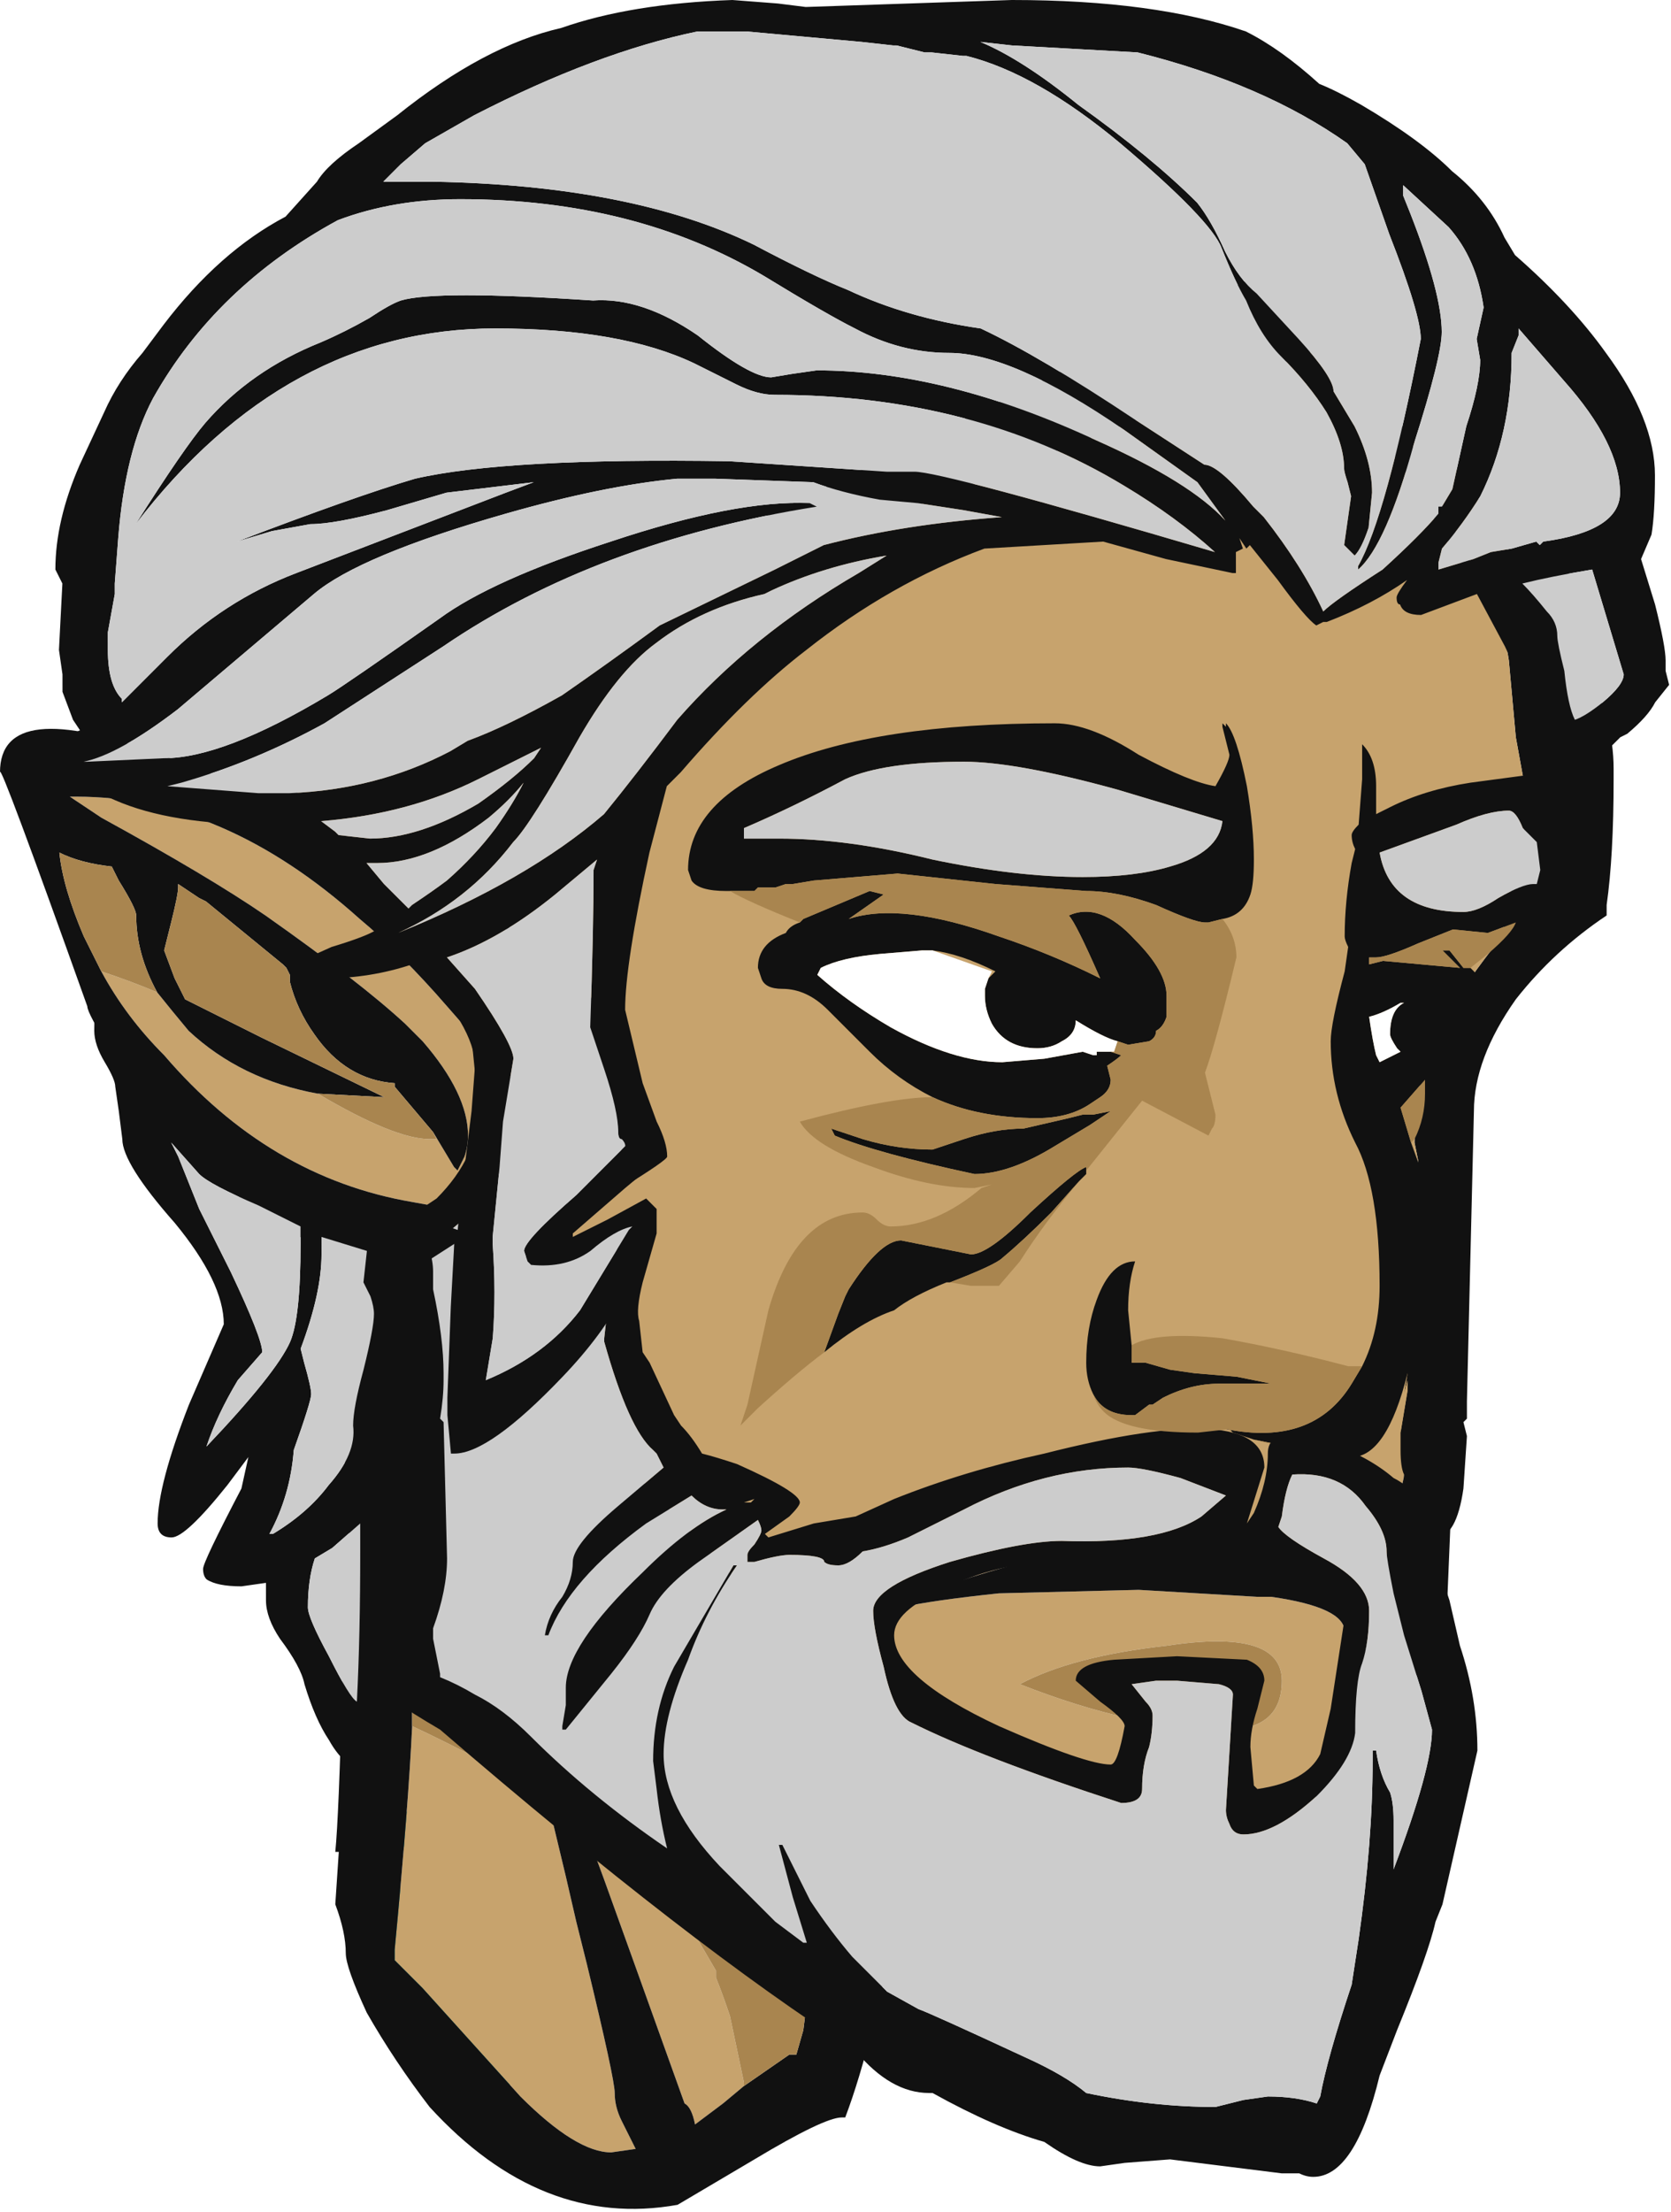 <?xml version="1.0" encoding="UTF-8" standalone="no"?>
<svg xmlns:ffdec="https://www.free-decompiler.com/flash" xmlns:xlink="http://www.w3.org/1999/xlink" ffdec:objectType="frame" height="221.55px" width="167.45px" xmlns="http://www.w3.org/2000/svg">
  <g transform="matrix(1.0, 0.0, 0.0, 1.0, 86.1, 113.55)">
    <use ffdec:characterId="601" height="4.8" transform="matrix(7.0, 0.0, 0.0, 7.0, -50.75, 65.45)" width="2.25" xlink:href="#shape0"/>
    <use ffdec:characterId="125" ffdec:characterName="a_HairBack" height="0.0" id="am_HairBack" transform="matrix(1.0, 0.0, 0.0, 1.0, -0.35, 0.9)" width="0.0" xlink:href="#sprite0"/>
    <use ffdec:characterId="600" ffdec:characterName="a_Mouth_Male" height="161.0" id="am_Mouth" transform="matrix(1.0, 0.0, 0.0, 1.0, -86.1, -53.0)" width="148.05" xlink:href="#sprite1"/>
    <use ffdec:characterId="603" ffdec:characterName="a_Face_Male" height="113.75" id="am_Face" transform="matrix(1.0, 0.0, 0.0, 1.0, -17.15, -73.3)" width="92.75" xlink:href="#sprite2"/>
    <use ffdec:characterId="605" ffdec:characterName="a_Hair_Male" height="177.45" id="am_Hair" transform="matrix(1.0, 0.0, 0.001, 1.0, -82.007, -113.55)" width="163.1" xlink:href="#sprite3"/>
    <use ffdec:characterId="606" ffdec:characterName="a_Hat_Male" height="0.0" id="am_Hat" transform="matrix(1.0, 0.0, 0.0, 1.0, -0.35, 0.9)" width="0.0" xlink:href="#sprite4"/>
  </g>
  <defs>
    <g id="shape0" transform="matrix(1.0, 0.0, 0.0, 1.0, 7.25, -9.35)">
      <path d="M-5.8 12.45 L-5.0 13.6 Q-5.0 13.9 -5.2 14.05 -5.4 14.15 -5.6 14.15 -6.3 14.15 -6.85 12.5 L-7.25 10.85 Q-7.25 10.45 -7.2 10.15 -7.1 9.85 -6.85 9.35 -6.35 9.65 -6.45 10.0 -6.5 10.15 -6.6 10.5 -6.6 11.3 -5.8 12.45" fill="#00969b" fill-rule="evenodd" stroke="none"/>
    </g>
    <g id="sprite1" transform="matrix(1.0, 0.0, 0.0, 1.0, 85.75, 53.9)">
      <use ffdec:characterId="599" height="23.0" transform="matrix(7.0, 0.0, 0.0, 7.0, -85.75, -53.9)" width="21.15" xlink:href="#shape1"/>
    </g>
    <g id="shape1" transform="matrix(1.0, 0.0, 0.0, 1.0, 12.25, 7.7)">
      <path d="M-6.75 -3.65 L-6.75 -3.7 Q-6.75 -4.65 -5.7 -5.7 -4.5 -6.9 -2.7 -7.35 0.05 -8.05 3.1 -7.4 6.05 -6.8 6.6 -5.55 8.0 -3.0 7.95 -1.4 L8.0 0.5 8.0 2.65 Q8.0 3.55 7.95 4.4 L7.9 4.55 7.3 7.25 6.15 10.65 0.75 8.35 -5.75 0.95 -5.8 0.95 -6.35 0.85 Q-8.4 0.5 -9.9 -1.25 -10.45 -1.8 -10.8 -2.45 -10.35 -2.3 -10.0 -2.15 -9.8 -1.9 -9.55 -1.6 -8.8 -0.9 -7.7 -0.7 -6.6 -0.05 -6.1 -0.05 L-6.0 -0.05 -6.05 -0.15 -5.75 0.35 -5.7 0.4 -5.6 0.2 Q-5.55 0.05 -5.55 -0.1 -5.55 -0.7 -6.2 -1.45 L-6.45 -1.7 Q-7.1 -2.3 -8.45 -3.25 -9.25 -3.8 -10.8 -4.65 L-11.25 -4.95 -11.15 -4.95 Q-9.05 -4.95 -7.1 -3.2 -6.5 -2.7 -5.85 -1.95 L-5.15 -1.15 Q-5.6 -2.05 -6.05 -2.8 L-6.4 -3.3 -6.75 -3.65 M-9.7 -3.7 L-9.4 -3.5 -9.7 -3.7 M-0.15 -1.7 L-0.35 -1.75 -0.35 -1.7 -0.25 -1.65 Q-0.2 -1.65 -0.15 -1.7 M-1.4 -1.45 L-1.4 -1.45 M-5.75 1.75 L-5.7 2.05 -5.75 1.75 M-6.35 8.35 Q-5.6 8.7 -4.4 9.35 L-4.45 9.25 -4.15 10.5 -4.0 11.15 -3.85 11.75 Q-3.45 13.4 -3.45 13.6 -3.45 13.8 -3.35 14.0 L-3.15 14.4 -3.5 14.45 Q-4.0 14.45 -4.8 13.65 L-6.2 12.1 -6.6 11.7 -6.6 11.55 Q-6.4 9.45 -6.35 8.35 M-3.95 9.6 L-2.35 11.25 -2.0 11.85 -2.0 11.95 Q-1.9 12.2 -1.8 12.5 L-1.6 13.45 -1.6 13.5 -1.9 13.75 -2.3 14.05 Q-2.35 13.8 -2.45 13.75 L-3.15 11.8 -3.6 10.55 -3.95 9.6 M7.1 7.05 L7.15 6.8 Q7.15 5.8 5.6 5.7 L4.75 5.65 Q2.7 5.75 0.6 6.6 L0.65 6.65 Q1.1 6.55 2.05 6.45 L4.05 6.4 5.75 6.5 5.95 6.5 Q7.0 6.65 7.0 7.0 L7.1 7.05 M4.45 7.2 Q3.1 7.35 2.35 7.75 4.0 8.4 5.3 8.4 6.1 8.4 6.1 7.7 6.1 6.95 4.45 7.2" fill="#c7a36d" fill-rule="evenodd" stroke="none"/>
      <path d="M7.95 4.4 Q8.2 3.25 8.4 2.65 L8.45 2.65 8.55 3.05 8.6 3.4 8.45 7.0 5.4 11.55 0.65 10.75 Q0.25 12.9 -0.15 13.95 L-0.2 13.95 Q-0.45 13.95 -1.45 14.55 L-2.55 15.2 Q-4.5 15.55 -6.1 13.8 -6.6 13.15 -7.0 12.45 -7.3 11.8 -7.3 11.6 -7.3 11.3 -7.45 10.9 L-7.4 10.15 -7.45 10.15 Q-7.4 9.65 -7.35 7.75 -7.25 5.95 -7.25 5.6 L-7.5 1.55 Q-8.6 1.15 -9.65 0.0 -10.2 -0.6 -10.65 -1.3 -11.0 -1.85 -11.0 -1.95 -12.25 -5.45 -12.25 -5.3 -12.25 -6.4 -9.95 -5.55 -8.65 -5.1 -7.75 -4.55 L-7.2 -4.05 -6.75 -3.65 -6.4 -3.3 -6.05 -2.8 Q-5.6 -2.05 -5.15 -1.15 L-5.85 -1.95 Q-6.5 -2.7 -7.1 -3.2 -9.05 -4.95 -11.15 -4.95 L-11.25 -4.95 -10.8 -4.65 Q-9.25 -3.8 -8.45 -3.25 -7.1 -2.3 -6.45 -1.7 L-6.2 -1.45 Q-5.55 -0.7 -5.55 -0.1 -5.55 0.05 -5.6 0.2 L-5.7 0.4 -5.75 0.35 -6.05 -0.15 -6.6 -0.8 -6.6 -0.85 Q-7.3 -0.9 -7.75 -1.55 -8.0 -1.9 -8.1 -2.3 L-8.1 -2.4 -8.15 -2.5 -8.2 -2.55 -9.3 -3.45 -9.4 -3.5 -9.7 -3.7 -9.7 -3.65 Q-9.7 -3.55 -9.8 -3.15 L-9.9 -2.75 -9.75 -2.35 -9.6 -2.05 -8.5 -1.5 -6.75 -0.65 -7.7 -0.7 Q-8.8 -0.9 -9.55 -1.6 -9.8 -1.9 -10.0 -2.15 -10.3 -2.7 -10.3 -3.25 -10.3 -3.35 -10.55 -3.75 L-10.65 -3.95 Q-11.1 -4.0 -11.4 -4.15 -11.35 -3.65 -11.05 -2.95 L-10.8 -2.45 Q-10.45 -1.8 -9.9 -1.25 -8.4 0.5 -6.35 0.85 L-5.8 0.95 -5.75 0.95 -5.75 1.75 -5.7 2.05 1.75 9.9 6.15 10.65 7.3 7.25 7.9 4.55 7.95 4.4 M-1.4 -1.45 L-1.4 -1.45 M-1.6 13.5 L-0.95 13.05 -0.85 13.05 -0.75 12.7 -0.7 12.3 -6.35 7.7 -6.35 8.35 Q-6.4 9.45 -6.6 11.55 L-6.6 11.7 -6.2 12.1 -4.8 13.65 Q-4.0 14.45 -3.5 14.45 L-3.15 14.4 -3.35 14.0 Q-3.45 13.8 -3.45 13.6 -3.45 13.4 -3.85 11.75 L-4.0 11.15 -4.15 10.5 -4.45 9.25 -3.95 9.6 -3.6 10.55 -3.15 11.8 -2.45 13.75 Q-2.35 13.8 -2.3 14.05 L-1.9 13.75 -1.6 13.5 M7.1 7.05 L7.0 7.0 Q7.0 6.65 5.95 6.5 L5.75 6.5 4.05 6.4 2.05 6.45 Q1.1 6.55 0.65 6.65 L0.6 6.6 Q2.7 5.75 4.75 5.65 L5.6 5.7 Q7.15 5.8 7.15 6.8 L7.1 7.05" fill="#111111" fill-rule="evenodd" stroke="none"/>
      <path d="M-6.05 -0.15 L-6.0 -0.05 -6.1 -0.05 Q-6.6 -0.05 -7.7 -0.7 L-6.75 -0.65 -8.5 -1.5 -9.6 -2.05 -9.75 -2.35 -9.9 -2.75 -9.8 -3.15 Q-9.7 -3.55 -9.7 -3.65 L-9.7 -3.7 -9.4 -3.5 -9.3 -3.45 -8.2 -2.55 -8.15 -2.5 -8.1 -2.4 -8.1 -2.3 Q-8.0 -1.9 -7.75 -1.55 -7.3 -0.9 -6.6 -0.85 L-6.6 -0.8 -6.05 -0.15 M-10.0 -2.15 Q-10.35 -2.3 -10.8 -2.45 L-11.05 -2.95 Q-11.35 -3.65 -11.4 -4.15 -11.1 -4.0 -10.65 -3.95 L-10.55 -3.75 Q-10.3 -3.35 -10.3 -3.25 -10.3 -2.7 -10.0 -2.15 M-5.75 0.95 L0.75 8.35 6.15 10.65 1.75 9.9 -5.7 2.05 -5.75 1.75 -5.75 0.95 M-0.15 -1.7 Q-0.2 -1.65 -0.25 -1.65 L-0.35 -1.7 -0.35 -1.75 -0.15 -1.7 M-6.35 8.35 L-6.35 7.7 -0.7 12.3 -0.75 12.7 -0.85 13.05 -0.95 13.05 -1.6 13.5 -1.6 13.45 -1.8 12.5 Q-1.9 12.2 -2.0 11.95 L-2.0 11.85 -2.35 11.25 -3.95 9.6 -4.45 9.25 -4.4 9.35 Q-5.6 8.7 -6.35 8.35 M4.45 7.2 Q6.1 6.95 6.1 7.7 6.1 8.4 5.3 8.4 4.0 8.4 2.35 7.75 3.1 7.35 4.45 7.2" fill="#a9854f" fill-rule="evenodd" stroke="none"/>
      <path d="M-6.3 -3.3 L-6.4 -3.4 -6.75 -3.7 Q-6.55 -4.05 -5.55 -3.45 -4.5 -2.85 -3.8 -2.1 -3.7 -1.9 -3.6 -1.55 -3.55 -1.2 -3.4 -1.0 L-3.05 -0.45 Q-2.75 0.0 -2.75 0.15 -2.75 0.2 -3.3 0.65 L-4.05 1.3 -4.05 1.35 -3.55 1.1 -3.0 0.8 -2.85 0.95 Q-2.85 1.2 -2.85 1.3 L-3.05 2.0 Q-3.15 2.4 -3.1 2.55 L-3.05 3.0 -2.95 3.15 -2.6 3.9 -2.5 4.05 Q-2.35 4.2 -2.2 4.45 -2.0 4.5 -1.7 4.6 -0.8 5.0 -0.8 5.15 -0.8 5.2 -0.95 5.35 L-1.3 5.6 -1.25 5.65 -0.6 5.45 0.0 5.35 0.55 5.1 Q1.55 4.7 2.7 4.45 5.85 3.65 5.85 4.65 L5.6 5.45 5.7 5.3 Q5.9 4.85 5.9 4.45 5.9 4.0 6.8 4.3 7.35 4.5 7.7 4.8 8.0 4.95 8.2 5.3 L8.25 5.4 Q8.4 5.45 8.4 5.9 8.45 6.15 8.45 6.4 L8.5 6.55 8.65 7.2 Q8.9 7.95 8.9 8.7 L8.4 10.9 8.3 11.15 Q8.2 11.6 7.75 12.7 L7.5 13.35 Q7.15 14.8 6.55 14.8 6.45 14.8 6.35 14.75 L6.1 14.75 4.5 14.55 3.85 14.6 3.5 14.65 Q3.2 14.65 2.7 14.3 2.0 14.1 1.1 13.6 L1.05 13.6 Q0.5 13.6 0.0 13.0 -2.35 11.5 -5.95 8.4 -6.8 7.9 -6.8 7.8 -6.65 5.6 -6.65 4.7 L-6.6 3.7 Q-6.55 3.05 -6.55 2.1 L-6.55 1.9 -6.7 1.3 -6.65 1.3 -6.6 1.2 Q-6.55 1.0 -6.35 1.0 L-6.3 1.0 -6.0 0.8 Q-5.4 0.2 -5.4 -0.5 L-5.5 -1.5 Q-5.5 -1.65 -5.95 -2.6 L-6.3 -3.3 M-5.15 -2.0 Q-5.05 -1.75 -5.0 -1.4 L-4.95 -1.1 -4.85 -0.8 -4.9 -0.45 -4.95 -0.05 Q-4.95 0.3 -5.35 0.8 -5.75 1.3 -6.15 1.45 L-6.15 1.4 -6.1 1.55 Q-6.05 1.7 -6.05 1.85 L-6.05 2.1 Q-5.9 2.8 -5.9 3.3 L-5.9 3.4 Q-5.9 3.65 -5.95 3.95 L-5.9 4.0 -5.85 5.95 Q-5.85 6.4 -6.05 6.95 L-6.05 7.1 -5.95 7.6 -5.95 7.65 Q-5.7 7.75 -5.45 7.9 -5.05 8.1 -4.65 8.5 -3.8 9.35 -2.7 10.1 -2.8 9.7 -2.85 9.25 L-2.9 8.85 Q-2.9 8.1 -2.6 7.5 L-1.75 6.05 -1.7 6.05 Q-2.15 6.7 -2.4 7.4 -2.75 8.2 -2.75 8.75 -2.75 9.5 -1.95 10.35 L-1.15 11.15 -0.75 11.45 -0.7 11.45 -0.9 10.8 -1.1 10.05 -1.05 10.05 -0.65 10.85 Q-0.35 11.3 -0.05 11.65 L0.45 12.15 0.9 12.4 Q1.05 12.45 2.45 13.1 3.0 13.35 3.3 13.6 4.25 13.8 5.15 13.8 L5.55 13.7 5.9 13.65 Q6.3 13.65 6.6 13.75 L6.65 13.65 Q6.75 13.1 7.1 12.05 L7.2 11.4 Q7.4 10.0 7.4 8.85 L7.4 8.7 7.45 8.7 Q7.5 9.05 7.65 9.3 7.7 9.45 7.7 9.7 L7.7 10.4 Q8.25 8.95 8.25 8.4 L8.1 7.85 7.85 7.05 7.7 6.45 Q7.6 5.95 7.6 5.85 7.6 5.55 7.3 5.2 6.95 4.7 6.25 4.75 6.15 4.95 6.1 5.35 L6.05 5.5 Q6.15 5.65 6.7 5.95 7.35 6.3 7.35 6.7 7.35 7.15 7.25 7.45 7.15 7.7 7.15 8.45 7.1 8.85 6.6 9.35 6.0 9.9 5.55 9.9 5.4 9.9 5.35 9.75 5.3 9.65 5.3 9.55 L5.4 7.9 Q5.4 7.8 5.2 7.75 L4.6 7.7 4.3 7.7 3.95 7.75 4.15 8.0 Q4.25 8.1 4.25 8.2 4.25 8.45 4.2 8.65 4.1 8.9 4.1 9.25 4.1 9.45 3.8 9.45 1.8 8.8 0.8 8.3 0.55 8.2 0.4 7.5 0.25 6.95 0.25 6.7 0.25 6.35 1.35 6.0 2.4 5.7 2.95 5.7 4.35 5.75 4.95 5.35 L5.3 5.05 4.65 4.8 Q4.1 4.65 3.9 4.65 2.7 4.65 1.55 5.25 L0.75 5.65 Q0.4 5.8 0.1 5.85 -0.1 6.05 -0.25 6.05 -0.4 6.05 -0.45 6.0 -0.45 5.9 -0.95 5.9 -1.1 5.9 -1.45 6.0 L-1.55 6.0 -1.55 5.9 Q-1.55 5.85 -1.45 5.75 -1.35 5.6 -1.35 5.55 -1.35 5.5 -1.4 5.4 L-2.25 6.0 Q-2.8 6.4 -2.95 6.75 -3.1 7.1 -3.5 7.6 L-4.15 8.4 -4.2 8.4 Q-4.2 8.5 -4.2 8.35 L-4.15 8.05 -4.15 7.8 Q-4.15 7.2 -3.05 6.15 -2.4 5.5 -1.85 5.25 L-1.9 5.25 Q-2.15 5.25 -2.35 5.05 L-3.0 5.45 Q-4.1 6.25 -4.4 7.05 L-4.45 7.05 Q-4.4 6.75 -4.2 6.5 -4.05 6.25 -4.05 6.0 -4.05 5.75 -3.4 5.2 L-2.75 4.65 -2.85 4.45 -2.9 4.4 Q-3.25 4.1 -3.6 2.85 L-3.6 2.8 -3.55 2.35 -3.5 2.3 -3.55 2.2 -3.5 1.85 -3.4 1.45 -4.0 1.75 Q-4.5 2.0 -4.6 2.0 L-4.75 1.95 -4.75 1.75 Q-4.75 1.5 -4.05 0.9 -3.35 0.3 -3.35 0.2 -3.35 -0.4 -4.25 -1.65 -5.15 -2.95 -5.85 -3.15 L-5.6 -2.9 Q-5.4 -2.75 -5.25 -2.25 L-5.15 -2.0 M-1.45 5.1 L-1.6 5.15 -1.5 5.15 -1.45 5.1 M5.8 5.8 L5.6 5.85 5.45 5.7 Q5.25 6.1 5.05 6.1 4.85 6.1 4.75 6.0 L4.75 5.95 4.4 6.05 3.6 6.05 2.95 6.0 Q2.0 6.0 1.25 6.4 0.55 6.7 0.55 7.05 0.55 7.65 2.05 8.35 3.3 8.9 3.65 8.9 3.75 8.9 3.85 8.35 3.85 8.25 3.5 8.0 L3.15 7.7 Q3.15 7.45 3.7 7.4 L4.6 7.35 5.6 7.4 Q5.85 7.5 5.85 7.7 L5.75 8.1 Q5.65 8.4 5.65 8.65 L5.7 9.2 5.75 9.25 Q6.45 9.15 6.65 8.75 L6.8 8.1 7.0 6.8 Q7.0 6.4 6.35 6.15 5.95 5.95 5.8 5.8" fill="#111111" fill-rule="evenodd" stroke="none"/>
      <path d="M-5.15 -2.0 L-5.25 -2.25 Q-5.4 -2.75 -5.6 -2.9 L-5.85 -3.15 Q-5.15 -2.95 -4.25 -1.65 -3.35 -0.4 -3.35 0.2 -3.35 0.3 -4.05 0.9 -4.75 1.5 -4.75 1.75 L-4.75 1.95 -4.6 2.0 Q-4.5 2.0 -4.0 1.75 L-3.4 1.45 -3.5 1.85 -3.55 2.2 -3.5 2.3 -3.55 2.35 -3.6 2.8 -3.6 2.85 Q-3.25 4.1 -2.9 4.4 L-2.85 4.45 -2.75 4.65 -3.4 5.2 Q-4.05 5.75 -4.05 6.0 -4.05 6.25 -4.2 6.5 -4.4 6.75 -4.45 7.05 L-4.4 7.05 Q-4.1 6.25 -3.0 5.45 L-2.35 5.05 Q-2.15 5.25 -1.9 5.25 L-1.85 5.25 Q-2.4 5.5 -3.05 6.15 -4.15 7.2 -4.15 7.8 L-4.15 8.05 -4.2 8.35 Q-4.2 8.5 -4.2 8.4 L-4.15 8.4 -3.5 7.6 Q-3.1 7.1 -2.95 6.75 -2.8 6.4 -2.25 6.0 L-1.4 5.4 Q-1.35 5.5 -1.35 5.55 -1.35 5.6 -1.45 5.75 -1.55 5.85 -1.55 5.9 L-1.55 6.0 -1.45 6.0 Q-1.1 5.9 -0.95 5.9 -0.45 5.9 -0.45 6.0 -0.4 6.05 -0.25 6.05 -0.1 6.05 0.1 5.85 0.4 5.8 0.75 5.65 L1.55 5.25 Q2.7 4.65 3.9 4.65 4.1 4.65 4.65 4.8 L5.3 5.05 4.95 5.35 Q4.35 5.75 2.95 5.7 2.4 5.7 1.35 6.0 0.25 6.35 0.25 6.7 0.25 6.95 0.4 7.5 0.55 8.2 0.8 8.3 1.8 8.8 3.8 9.45 4.1 9.45 4.1 9.25 4.1 8.9 4.2 8.65 4.25 8.45 4.25 8.2 4.25 8.1 4.15 8.0 L3.95 7.75 4.3 7.7 4.6 7.7 5.2 7.75 Q5.4 7.8 5.4 7.9 L5.3 9.55 Q5.3 9.65 5.35 9.75 5.4 9.9 5.55 9.9 6.0 9.9 6.6 9.35 7.1 8.85 7.15 8.45 7.15 7.7 7.25 7.45 7.35 7.15 7.35 6.7 7.35 6.3 6.7 5.95 6.15 5.65 6.05 5.5 L6.1 5.35 Q6.15 4.95 6.25 4.75 6.95 4.7 7.3 5.2 7.6 5.55 7.6 5.85 7.6 5.95 7.7 6.45 L7.85 7.05 8.1 7.85 8.25 8.4 Q8.25 8.95 7.7 10.4 L7.7 9.7 Q7.7 9.45 7.65 9.3 7.5 9.05 7.45 8.7 L7.4 8.7 7.4 8.85 Q7.4 10.0 7.2 11.4 L7.1 12.05 Q6.75 13.1 6.65 13.65 L6.6 13.75 Q6.3 13.65 5.9 13.65 L5.55 13.7 5.15 13.8 Q4.25 13.8 3.3 13.6 3.0 13.35 2.45 13.1 1.05 12.45 0.9 12.4 L0.45 12.15 -0.05 11.65 Q-0.35 11.3 -0.65 10.85 L-1.05 10.05 -1.1 10.05 -0.9 10.8 -0.7 11.45 -0.75 11.45 -1.15 11.15 -1.95 10.35 Q-2.75 9.5 -2.75 8.75 -2.75 8.2 -2.4 7.4 -2.15 6.7 -1.7 6.05 L-1.75 6.05 -2.6 7.5 Q-2.9 8.1 -2.9 8.85 L-2.85 9.25 Q-2.8 9.7 -2.7 10.1 -3.8 9.35 -4.65 8.5 -5.05 8.1 -5.45 7.9 -5.7 7.75 -5.95 7.65 L-5.95 7.6 -6.05 7.1 -6.05 6.95 Q-5.85 6.4 -5.85 5.95 L-5.9 4.0 -5.95 3.95 Q-5.9 3.65 -5.9 3.4 L-5.9 3.3 Q-5.9 2.8 -6.05 2.1 L-6.05 1.85 Q-6.05 1.7 -6.1 1.55 L-6.15 1.4 -6.15 1.45 Q-5.75 1.3 -5.35 0.8 -4.95 0.3 -4.95 -0.05 L-4.9 -0.45 -4.85 -0.8 -4.95 -1.1 -5.0 -1.4 Q-5.05 -1.75 -5.15 -2.0" fill="#cccccc" fill-rule="evenodd" stroke="none"/>
    </g>
    <g id="sprite2" transform="matrix(1.0, 0.0, 0.0, 1.0, 16.8, 74.2)">
      <use ffdec:characterId="602" height="16.25" transform="matrix(7.0, 0.0, 0.0, 7.0, -16.8, -74.2)" width="13.25" xlink:href="#shape2"/>
    </g>
    <g id="shape2" transform="matrix(1.0, 0.0, 0.0, 1.0, 2.4, 10.6)">
      <path d="M9.35 -8.4 L9.45 -8.4 9.6 -8.45 Q9.65 -8.5 9.75 -8.45 L10.2 -8.35 10.2 -7.3 Q10.55 -6.7 10.75 -6.1 10.85 -5.7 10.85 -5.35 L10.85 -5.2 Q10.85 -4.1 10.75 -3.4 L10.75 -3.25 Q10.0 -2.75 9.45 -2.05 8.85 -1.2 8.85 -0.45 L8.75 3.7 8.75 3.95 8.7 4.0 8.75 4.2 8.7 4.95 Q8.6 5.65 8.3 5.65 7.95 5.65 7.85 5.3 L7.85 4.75 Q7.8 4.65 7.8 4.4 L7.8 4.15 7.9 3.55 7.9 3.4 7.85 3.6 7.9 3.3 8.05 0.25 8.0 0.0 Q8.0 -0.3 8.1 -1.0 L8.55 -1.95 Q8.7 -2.25 9.25 -2.95 L9.65 -4.9 9.55 -5.25 9.45 -5.8 9.35 -6.9 Q9.2 -7.85 9.15 -8.0 L9.1 -8.15 Q9.1 -8.3 9.2 -8.3 L9.2 -8.4 Q9.25 -8.35 9.35 -8.4 M-1.5 -1.45 L-1.5 -1.45" fill="#111111" fill-rule="evenodd" stroke="none"/>
      <path d="M7.8 4.15 Q7.8 4.0 7.6 4.0 L4.1 4.05 Q3.3 3.9 2.55 3.65 1.85 3.4 1.25 3.05 0.7 2.7 0.25 2.3 -0.9 1.25 -1.45 -0.1 -1.85 -1.2 -2.1 -2.35 L-2.1 -2.5 -2.15 -2.6 -2.1 -2.7 Q-1.8 -5.35 -1.1 -7.9 -0.8 -8.9 0.1 -9.45 0.5 -9.75 0.95 -9.95 1.5 -10.2 2.05 -10.35 3.2 -10.6 4.4 -10.5 L4.7 -10.5 5.7 -10.6 Q7.4 -10.6 8.65 -9.6 L8.7 -9.5 8.85 -9.3 8.95 -9.15 Q9.25 -8.85 9.35 -8.4 9.25 -8.35 9.2 -8.4 L9.2 -8.3 Q9.1 -8.3 9.1 -8.15 L9.15 -8.0 Q9.2 -7.85 9.35 -6.9 L9.45 -5.8 9.55 -5.25 9.65 -4.9 9.25 -2.95 Q8.7 -2.25 8.55 -1.95 L8.1 -1.0 Q8.0 -0.3 8.0 0.0 L8.05 0.25 7.9 3.3 7.85 3.6 7.9 3.4 7.9 3.55 7.8 4.15 M-1.5 -1.45 L-1.5 -1.45" fill="#c7a36d" fill-rule="evenodd" stroke="none"/>
      <path d="M-1.8 -3.6 L-1.85 -3.6 Q-2.25 -3.6 -2.35 -3.75 L-2.4 -3.9 Q-2.4 -4.85 -1.1 -5.4 0.3 -6.0 2.85 -6.0 3.35 -6.0 4.05 -5.55 4.8 -5.15 5.15 -5.1 5.35 -5.45 5.35 -5.55 L5.25 -5.95 Q5.25 -6.05 5.25 -6.0 L5.3 -5.95 5.3 -6.0 Q5.45 -5.85 5.6 -5.1 5.7 -4.5 5.7 -4.05 5.7 -3.7 5.65 -3.55 5.55 -3.25 5.25 -3.2 L5.05 -3.15 5.0 -3.15 Q4.85 -3.15 4.3 -3.4 3.75 -3.6 3.3 -3.6 L2.0 -3.7 0.6 -3.85 -0.6 -3.75 -0.9 -3.7 -1.0 -3.7 -1.15 -3.65 -1.4 -3.65 -1.45 -3.6 -1.8 -3.6 M3.3 0.4 L3.3 0.45 3.2 0.55 2.8 1.0 Q2.4 1.4 2.1 1.65 2.0 1.75 1.35 2.0 L1.3 2.0 Q0.8 2.2 0.55 2.4 0.1 2.55 -0.45 3.0 L-0.25 2.45 -0.15 2.2 -0.1 2.1 Q0.35 1.4 0.65 1.4 L1.65 1.6 Q1.9 1.6 2.5 1.0 3.15 0.4 3.3 0.35 L3.3 0.4 M1.1 -0.65 Q0.6 -0.9 0.2 -1.3 L-0.4 -1.9 Q-0.7 -2.2 -1.05 -2.2 -1.3 -2.2 -1.35 -2.35 L-1.4 -2.5 Q-1.4 -2.85 -1.0 -3.0 -0.95 -3.1 -0.8 -3.15 L-0.75 -3.2 0.2 -3.6 0.4 -3.55 -0.1 -3.2 Q0.65 -3.45 2.05 -2.95 2.8 -2.7 3.5 -2.35 3.15 -3.15 3.05 -3.25 3.5 -3.45 4.0 -2.9 4.45 -2.45 4.45 -2.1 L4.45 -1.8 Q4.4 -1.65 4.3 -1.6 4.3 -1.5 4.2 -1.45 L3.9 -1.4 3.75 -1.45 Q3.55 -1.5 3.15 -1.75 3.15 -1.55 2.95 -1.45 2.8 -1.35 2.6 -1.35 2.15 -1.35 1.95 -1.7 1.85 -1.9 1.85 -2.1 L1.85 -2.2 1.9 -2.35 2.0 -2.45 Q1.5 -2.7 1.1 -2.75 L0.95 -2.75 0.35 -2.7 Q-0.2 -2.65 -0.5 -2.5 L-0.55 -2.4 Q-0.1 -2.0 0.5 -1.65 1.4 -1.15 2.1 -1.15 L2.7 -1.2 3.25 -1.3 3.4 -1.25 3.45 -1.25 3.45 -1.3 3.65 -1.3 3.8 -1.25 Q3.75 -1.2 3.6 -1.1 L3.65 -0.9 Q3.65 -0.75 3.5 -0.65 L3.35 -0.55 Q3.05 -0.35 2.6 -0.35 1.75 -0.35 1.1 -0.65 M5.25 -4.6 L3.75 -5.05 Q2.3 -5.45 1.55 -5.45 0.4 -5.45 -0.15 -5.2 -0.9 -4.8 -1.6 -4.5 L-1.6 -4.35 -1.1 -4.35 Q-0.1 -4.35 1.1 -4.05 2.3 -3.8 3.25 -3.8 4.0 -3.8 4.5 -3.95 5.2 -4.15 5.25 -4.6 M2.4 -0.2 L3.05 -0.35 3.25 -0.4 3.4 -0.4 3.65 -0.45 3.35 -0.25 2.85 0.05 Q2.2 0.45 1.7 0.45 0.3 0.15 -0.3 -0.1 L-0.35 -0.2 0.1 -0.05 Q0.6 0.1 1.1 0.1 L1.55 -0.05 Q2.0 -0.2 2.4 -0.2 M7.25 3.2 Q7.5 2.7 7.5 2.05 7.5 0.65 7.15 0.0 6.8 -0.7 6.8 -1.45 6.8 -1.7 7.0 -2.45 L7.05 -2.8 Q7.0 -2.9 7.0 -2.95 7.0 -3.45 7.1 -4.0 L7.15 -4.2 Q7.1 -4.3 7.1 -4.4 7.1 -4.45 7.2 -4.55 L7.25 -5.2 7.25 -5.7 Q7.45 -5.5 7.45 -5.1 L7.45 -4.7 7.65 -4.8 Q8.15 -5.05 8.8 -5.15 L9.55 -5.25 9.6 -5.25 Q10.45 -4.75 10.45 -3.95 L10.4 -3.5 10.25 -3.45 9.45 -3.15 9.05 -3.0 8.55 -3.05 8.05 -2.85 Q7.6 -2.65 7.45 -2.65 L7.35 -2.65 7.35 -2.55 7.55 -2.6 8.65 -2.5 8.4 -2.75 8.5 -2.75 8.7 -2.5 8.8 -2.5 8.9 -2.4 8.95 -2.25 Q8.95 -2.05 8.35 -1.15 L8.15 -0.9 7.8 -0.5 7.95 0.0 8.15 0.55 8.25 0.95 8.15 2.6 8.0 3.05 7.9 3.4 7.9 3.3 Q7.6 4.5 7.1 4.5 L6.65 4.4 Q6.5 4.2 6.1 4.25 L5.95 4.3 5.7 4.25 5.4 4.15 5.35 4.1 5.3 4.1 Q6.55 4.35 7.1 3.45 L7.25 3.2 M9.8 -3.9 L9.75 -4.3 Q9.65 -4.4 9.55 -4.5 9.45 -4.75 9.35 -4.75 9.05 -4.75 8.6 -4.55 L7.5 -4.15 Q7.65 -3.3 8.7 -3.3 8.9 -3.3 9.2 -3.5 9.55 -3.7 9.7 -3.7 L9.75 -3.7 9.8 -3.9 M7.8 -2.0 Q7.55 -1.85 7.35 -1.8 7.4 -1.45 7.45 -1.25 L7.5 -1.15 7.8 -1.3 7.75 -1.35 Q7.65 -1.5 7.65 -1.55 7.65 -1.9 7.85 -2.0 L7.8 -2.0 M3.95 2.9 L3.95 3.15 4.15 3.15 4.5 3.25 4.85 3.3 5.45 3.35 5.95 3.45 5.2 3.45 Q4.8 3.45 4.4 3.65 L4.25 3.75 4.2 3.75 4.0 3.9 3.95 3.9 Q3.55 3.9 3.4 3.6 3.3 3.4 3.3 3.15 3.3 2.65 3.45 2.25 3.65 1.7 4.0 1.7 3.9 2.0 3.9 2.4 L3.95 2.9" fill="#111111" fill-rule="evenodd" stroke="none"/>
      <path d="M1.9 -2.35 L1.85 -2.2 1.85 -2.1 Q1.85 -1.9 1.95 -1.7 2.15 -1.35 2.6 -1.35 2.8 -1.35 2.95 -1.45 3.15 -1.55 3.15 -1.75 3.55 -1.5 3.75 -1.45 L3.7 -1.3 3.65 -1.3 3.45 -1.3 3.45 -1.25 3.4 -1.25 3.25 -1.3 2.7 -1.2 2.1 -1.15 Q1.4 -1.15 0.5 -1.65 -0.1 -2.0 -0.55 -2.4 L-0.5 -2.5 Q-0.2 -2.65 0.35 -2.7 L0.95 -2.75 1.1 -2.75 1.95 -2.45 1.9 -2.35 M7.8 -2.0 L7.85 -2.0 Q7.65 -1.9 7.65 -1.55 7.65 -1.5 7.75 -1.35 L7.8 -1.3 7.5 -1.15 7.45 -1.25 Q7.4 -1.45 7.35 -1.8 7.55 -1.85 7.8 -2.0" fill="#ffffff" fill-rule="evenodd" stroke="none"/>
      <path d="M5.25 -3.2 Q5.45 -2.95 5.45 -2.65 5.15 -1.4 5.0 -1.0 L5.15 -0.4 Q5.15 -0.25 5.1 -0.2 L5.05 -0.1 4.1 -0.6 3.3 0.4 3.3 0.35 Q3.15 0.4 2.5 1.0 1.9 1.6 1.65 1.6 L0.65 1.4 Q0.35 1.4 -0.1 2.1 L-0.15 2.2 -0.25 2.45 -0.45 3.0 Q-0.85 3.3 -1.4 3.8 L-1.65 4.05 -1.55 3.75 -1.25 2.4 Q-0.85 1.0 0.1 1.0 0.2 1.0 0.3 1.1 0.4 1.2 0.5 1.2 1.15 1.2 1.8 0.65 L1.95 0.6 1.7 0.65 Q1.05 0.65 0.25 0.35 -0.6 0.05 -0.8 -0.3 0.5 -0.65 1.1 -0.65 1.75 -0.35 2.6 -0.35 3.05 -0.35 3.35 -0.55 L3.5 -0.65 Q3.65 -0.75 3.65 -0.9 L3.6 -1.1 Q3.75 -1.2 3.8 -1.25 L3.65 -1.3 3.7 -1.3 3.75 -1.45 3.9 -1.4 4.2 -1.45 Q4.3 -1.5 4.3 -1.6 4.4 -1.65 4.45 -1.8 L4.45 -2.1 Q4.45 -2.45 4.0 -2.9 3.5 -3.45 3.05 -3.25 3.15 -3.15 3.5 -2.35 2.8 -2.7 2.05 -2.95 0.65 -3.45 -0.1 -3.2 L0.4 -3.55 0.2 -3.6 -0.75 -3.2 -0.8 -3.15 Q-1.55 -3.45 -1.8 -3.6 L-1.45 -3.6 -1.4 -3.65 -1.15 -3.65 -1.0 -3.7 -0.9 -3.7 -0.6 -3.75 0.6 -3.85 2.0 -3.7 3.3 -3.6 Q3.75 -3.6 4.3 -3.4 4.85 -3.15 5.0 -3.15 L5.05 -3.15 5.25 -3.2 M3.2 0.55 Q2.7 1.15 2.35 1.7 L2.05 2.05 1.65 2.05 1.35 2.0 Q2.0 1.75 2.1 1.65 2.4 1.4 2.8 1.0 L3.2 0.55 M2.4 -0.2 Q2.0 -0.2 1.55 -0.05 L1.1 0.1 Q0.6 0.1 0.1 -0.05 L-0.35 -0.2 -0.3 -0.1 Q0.3 0.15 1.7 0.45 2.2 0.45 2.85 0.05 L3.35 -0.25 3.65 -0.45 3.4 -0.4 3.25 -0.4 3.05 -0.35 2.4 -0.2 M7.25 3.2 L7.1 3.45 Q6.55 4.35 5.3 4.1 L5.35 4.1 4.9 4.15 Q3.85 4.15 3.55 3.85 3.45 3.75 3.4 3.6 3.55 3.9 3.95 3.9 L4.0 3.9 4.2 3.75 4.25 3.75 4.4 3.65 Q4.8 3.45 5.2 3.45 L5.95 3.45 5.45 3.35 4.85 3.3 4.5 3.25 4.15 3.15 3.95 3.15 3.95 2.9 Q4.3 2.7 5.25 2.8 6.1 2.95 7.05 3.2 L7.25 3.2 M5.7 4.25 L5.95 4.3 5.9 4.3 5.7 4.25 M7.95 0.0 L7.8 -0.5 8.15 -0.9 8.15 -0.7 Q8.15 -0.35 8.0 -0.05 L7.95 0.0 M8.8 -2.5 L8.7 -2.5 8.5 -2.75 8.4 -2.75 8.65 -2.5 7.55 -2.6 7.35 -2.55 7.35 -2.65 7.45 -2.65 Q7.6 -2.65 8.05 -2.85 L8.55 -3.05 9.05 -3.0 9.45 -3.15 Q9.4 -3.0 9.05 -2.7 L8.8 -2.5" fill="#a9854f" fill-rule="evenodd" stroke="none"/>
      <path d="M5.25 -4.6 Q5.2 -4.15 4.5 -3.95 4.0 -3.8 3.25 -3.8 2.3 -3.8 1.1 -4.05 -0.1 -4.35 -1.1 -4.35 L-1.6 -4.35 -1.6 -4.5 Q-0.9 -4.8 -0.15 -5.2 0.4 -5.45 1.55 -5.45 2.3 -5.45 3.75 -5.05 L5.25 -4.6 M9.8 -3.9 L9.75 -3.7 9.7 -3.7 Q9.55 -3.7 9.2 -3.5 8.9 -3.3 8.7 -3.3 7.65 -3.3 7.5 -4.15 L8.6 -4.55 Q9.05 -4.75 9.35 -4.75 9.45 -4.75 9.55 -4.5 9.65 -4.4 9.75 -4.3 L9.8 -3.9" fill="#cccccc" fill-rule="evenodd" stroke="none"/>
    </g>
    <g id="sprite3" transform="matrix(1.0, 0.0, 0.0, 1.0, 81.55, 114.45)">
      <use ffdec:characterId="604" height="25.35" transform="matrix(7.0, 0.0, 0.0, 7.0, -81.55, -114.45)" width="23.3" xlink:href="#shape3"/>
    </g>
    <g id="shape3" transform="matrix(1.0, 0.0, 0.0, 1.0, 11.65, 16.35)">
      <path d="M9.45 -7.05 L6.75 -11.4 -8.1 -5.6 -7.9 -4.6 -8.1 -4.3 Q-8.85 -4.8 -9.35 -5.0 L6.55 -12.8 9.45 -7.05" fill="#111111" fill-rule="evenodd" stroke="none"/>
      <path d="M-8.1 -5.6 L6.75 -11.4 9.45 -7.05 Q8.9 -7.35 8.15 -7.65 6.35 -8.35 4.6 -8.35 3.35 -8.35 1.75 -7.95 0.05 -7.55 -1.45 -6.9 L-5.05 -3.4 -4.65 -0.55 -8.1 -5.6" fill="#c7a36d" fill-rule="evenodd" stroke="none"/>
      <path d="M-8.1 -5.6 L-4.65 -0.55 -5.4 -1.55 -7.9 -4.6 -8.1 -5.6" fill="#a9854f" fill-rule="evenodd" stroke="none"/>
      <path d="M0.55 -15.7 L0.1 -15.75 -1.55 -15.9 -2.25 -15.9 Q-3.7 -15.6 -5.45 -14.7 L-6.15 -14.3 -6.5 -14.0 -6.75 -13.75 -6.05 -13.75 Q-3.2 -13.7 -1.45 -12.85 -0.6 -12.4 -0.1 -12.2 0.75 -11.8 1.8 -11.65 2.65 -11.25 4.0 -10.35 L5.0 -9.7 Q5.2 -9.7 5.7 -9.1 L5.85 -8.95 Q6.4 -8.25 6.7 -7.6 6.85 -7.75 7.55 -8.2 8.1 -8.7 8.35 -9.0 L8.35 -9.1 8.4 -9.1 8.55 -9.35 8.75 -10.25 Q8.95 -10.85 8.95 -11.2 L8.9 -11.5 9.0 -11.95 Q8.9 -12.65 8.5 -13.1 L7.85 -13.7 7.85 -13.55 7.95 -13.3 Q8.4 -12.15 8.4 -11.6 8.4 -11.25 8.0 -10.0 7.6 -8.55 7.2 -8.2 L7.2 -8.25 Q7.6 -8.95 8.1 -11.5 8.1 -11.85 7.65 -13.0 L7.3 -14.0 7.05 -14.3 Q5.85 -15.15 4.05 -15.6 L2.25 -15.7 1.8 -15.75 Q2.4 -15.5 3.2 -14.85 4.25 -14.1 4.9 -13.45 5.1 -13.2 5.3 -12.75 5.5 -12.35 5.75 -12.15 L6.35 -11.5 Q6.85 -10.95 6.85 -10.75 L7.15 -10.25 Q7.4 -9.75 7.4 -9.3 L7.35 -8.8 Q7.25 -8.5 7.15 -8.4 L7.0 -8.55 7.1 -9.25 7.05 -9.45 Q7.0 -9.6 7.0 -9.65 7.0 -10.0 6.75 -10.45 6.5 -10.85 6.1 -11.25 5.8 -11.55 5.6 -12.05 5.45 -12.3 5.25 -12.8 5.1 -13.2 3.8 -14.3 2.6 -15.3 1.6 -15.55 L1.55 -15.55 1.1 -15.6 1.0 -15.6 0.6 -15.7 0.55 -15.7 M5.6 -15.9 Q6.1 -15.65 6.65 -15.15 6.9 -15.05 7.25 -14.85 8.1 -14.35 8.55 -13.9 9.05 -13.5 9.3 -12.95 L9.45 -12.7 Q10.25 -12.0 10.75 -11.3 11.45 -10.35 11.45 -9.55 11.45 -9.0 11.4 -8.7 L11.25 -8.35 11.45 -7.7 Q11.6 -7.1 11.6 -6.9 L11.6 -6.75 11.65 -6.55 11.45 -6.3 Q11.35 -6.1 11.05 -5.85 L10.95 -5.8 10.9 -5.75 Q10.15 -5.0 10.05 -5.0 L10.0 -5.05 9.95 -4.95 9.85 -4.95 9.7 -5.45 Q9.65 -5.65 9.65 -5.9 L9.65 -6.35 9.3 -7.1 8.9 -7.85 8.1 -7.55 Q7.85 -7.55 7.8 -7.7 7.75 -7.7 7.75 -7.8 7.75 -7.85 7.9 -8.05 7.4 -7.7 6.75 -7.45 L6.7 -7.45 6.6 -7.4 Q6.45 -7.5 6.05 -8.05 L5.65 -8.55 5.6 -8.5 5.5 -8.65 5.55 -8.5 5.45 -8.45 5.45 -8.3 Q5.45 -8.2 5.45 -8.1 L5.45 -8.15 5.4 -8.15 4.45 -8.35 3.55 -8.6 1.85 -8.5 Q0.5 -8.0 -0.7 -7.05 -1.55 -6.4 -2.5 -5.3 L-2.7 -5.1 -2.95 -4.15 Q-3.3 -2.55 -3.3 -1.9 L-3.05 -0.85 -2.85 -0.3 Q-2.7 0.0 -2.7 0.2 -2.7 0.25 -3.35 0.65 -4.1 1.1 -4.4 1.5 -3.9 1.5 -3.6 1.3 -3.25 1.05 -3.05 1.0 L-3.05 1.1 Q-3.05 2.15 -4.2 3.35 -5.25 4.45 -5.75 4.45 L-5.8 4.45 -5.85 3.9 -5.85 3.65 -5.8 2.35 -5.75 1.45 -6.45 1.9 Q-6.35 2.3 -6.35 2.85 -6.35 3.9 -6.45 4.5 -6.45 4.6 -6.45 4.75 L-6.5 6.0 -6.6 7.8 -6.65 8.45 Q-6.7 9.0 -6.95 9.0 -7.3 9.0 -7.55 8.55 -7.75 8.25 -7.9 7.75 -7.95 7.5 -8.25 7.1 -8.45 6.8 -8.45 6.55 L-8.45 6.3 -8.8 6.35 Q-9.15 6.35 -9.3 6.25 -9.35 6.2 -9.35 6.1 -9.35 6.0 -8.8 4.95 L-8.7 4.5 -9.0 4.9 Q-9.6 5.65 -9.8 5.65 -10.0 5.65 -10.0 5.45 -10.0 4.9 -9.55 3.75 L-9.05 2.6 Q-9.05 2.0 -9.75 1.15 -10.5 0.3 -10.5 -0.05 L-10.55 -0.45 -10.6 -0.8 Q-10.6 -0.9 -10.75 -1.15 -10.9 -1.4 -10.9 -1.6 -10.9 -2.05 -10.8 -2.1 L-10.75 -2.2 -9.9 -1.1 Q-9.4 -0.45 -8.9 -0.1 -8.35 0.3 -6.85 0.8 -6.0 1.15 -5.7 1.25 L-5.65 0.75 -5.5 -0.45 -5.45 -1.1 Q-5.45 -1.65 -6.3 -2.55 L-6.35 -2.55 Q-6.95 -2.35 -7.6 -2.35 L-7.9 -2.45 -8.05 -2.55 Q-7.95 -2.6 -7.5 -2.8 -7.0 -2.95 -6.85 -3.05 L-7.05 -3.25 -8.1 -4.2 -8.45 -4.55 Q-9.8 -4.55 -10.6 -4.9 -10.95 -5.05 -11.1 -5.2 L-11.25 -5.25 Q-11.65 -5.35 -11.65 -5.5 -11.65 -5.65 -11.1 -5.9 L-11.2 -6.05 -11.35 -6.45 -11.35 -6.7 -11.4 -7.05 -11.35 -8.0 -11.45 -8.2 Q-11.45 -8.9 -11.1 -9.7 L-10.75 -10.45 Q-10.55 -10.9 -10.2 -11.3 L-9.9 -11.7 Q-9.1 -12.75 -8.15 -13.25 L-7.7 -13.75 Q-7.55 -14.0 -7.1 -14.3 L-6.55 -14.7 Q-5.3 -15.7 -4.2 -15.95 -3.2 -16.3 -1.75 -16.35 L-1.1 -16.3 -0.7 -16.25 2.25 -16.35 Q4.3 -16.35 5.6 -15.9 M9.5 -11.55 L9.4 -11.3 Q9.4 -10.15 8.95 -9.25 8.7 -8.85 8.4 -8.5 L8.35 -8.3 8.35 -8.2 8.85 -8.35 9.1 -8.45 9.4 -8.5 9.75 -8.6 9.8 -8.55 9.85 -8.6 Q10.95 -8.75 10.95 -9.3 10.95 -10.0 10.15 -10.9 L9.5 -11.65 9.5 -11.55 M10.05 -7.25 Q10.05 -7.15 10.15 -6.75 10.2 -6.25 10.3 -6.05 10.45 -6.1 10.7 -6.3 11.0 -6.55 11.0 -6.7 L10.55 -8.2 Q9.95 -8.1 9.55 -8.0 9.7 -7.85 9.9 -7.6 10.05 -7.45 10.05 -7.25 M0.45 -8.4 Q-0.45 -8.25 -1.2 -7.9 L-1.3 -7.85 Q-2.2 -7.65 -2.85 -7.15 -3.4 -6.75 -3.95 -5.8 -4.65 -4.55 -4.9 -4.3 -5.55 -3.45 -6.55 -3.0 -4.7 -3.75 -3.6 -4.7 -3.15 -5.25 -2.55 -6.05 -1.5 -7.25 0.05 -8.15 L0.45 -8.4 M0.85 -9.6 Q1.25 -9.6 5.15 -8.45 4.6 -8.95 3.85 -9.4 1.7 -10.7 -1.15 -10.7 -1.4 -10.7 -1.7 -10.85 L-2.3 -11.15 Q-3.35 -11.65 -5.15 -11.65 -8.15 -11.65 -10.3 -8.85 -9.6 -9.95 -9.3 -10.3 -8.65 -11.05 -7.65 -11.45 -7.3 -11.6 -6.95 -11.8 -6.65 -12.0 -6.5 -12.05 -6.0 -12.2 -3.75 -12.05 -3.05 -12.1 -2.25 -11.55 -1.5 -10.95 -1.2 -10.95 L-0.9 -11.0 -0.55 -11.05 Q1.3 -11.05 3.45 -10.05 4.8 -9.45 5.3 -8.9 L4.9 -9.45 3.85 -10.2 Q2.25 -11.3 1.35 -11.3 0.65 -11.3 0.0 -11.65 -0.4 -11.85 -1.3 -12.4 -3.15 -13.5 -5.65 -13.5 -6.6 -13.5 -7.4 -13.2 -9.15 -12.25 -10.05 -10.65 -10.45 -9.9 -10.55 -8.65 L-10.6 -8.0 -10.6 -7.85 -10.7 -7.3 -10.7 -7.05 Q-10.7 -6.55 -10.5 -6.35 L-10.5 -6.3 -9.85 -6.95 Q-9.05 -7.75 -8.0 -8.15 L-5.0 -9.3 -4.6 -9.45 -5.85 -9.3 -6.7 -9.05 Q-7.45 -8.85 -7.8 -8.85 L-8.35 -8.75 -8.85 -8.6 Q-7.15 -9.25 -6.3 -9.5 -5.0 -9.8 -1.8 -9.75 L0.45 -9.6 0.85 -9.6 M1.55 -9.05 L0.9 -9.15 0.35 -9.2 Q-0.2 -9.3 -0.6 -9.45 L-2.0 -9.5 -2.55 -9.5 Q-3.6 -9.4 -5.0 -9.0 -7.1 -8.4 -7.75 -7.85 L-9.7 -6.2 Q-10.55 -5.55 -11.05 -5.45 L-11.0 -5.45 -9.9 -5.5 Q-9.05 -5.5 -7.55 -6.4 -7.3 -6.55 -5.95 -7.5 -5.2 -8.05 -3.5 -8.6 -1.7 -9.2 -0.65 -9.15 L-0.55 -9.1 Q-3.7 -8.6 -5.9 -7.1 L-7.6 -6.0 Q-8.6 -5.45 -9.65 -5.15 L-9.85 -5.1 -8.55 -5.0 -8.1 -5.0 Q-6.85 -5.05 -5.8 -5.6 L-5.55 -5.75 Q-5.0 -5.95 -4.2 -6.4 -3.55 -6.85 -2.8 -7.4 L-1.15 -8.2 Q-0.75 -8.4 -0.45 -8.55 0.7 -8.85 2.1 -8.95 L1.55 -9.05 M-7.0 -4.0 L-6.75 -3.7 -6.4 -3.35 -6.35 -3.4 Q-6.05 -3.6 -5.85 -3.75 -5.45 -4.1 -5.15 -4.5 -4.9 -4.85 -4.75 -5.15 -4.95 -4.9 -5.25 -4.65 -6.1 -4.0 -6.85 -4.0 L-7.0 -4.0 M-7.4 -4.4 L-6.95 -4.35 Q-6.25 -4.35 -5.4 -4.85 -4.9 -5.2 -4.6 -5.5 L-4.5 -5.65 -5.4 -5.2 Q-6.4 -4.7 -7.65 -4.6 L-7.45 -4.45 -7.4 -4.4 M-3.7 -4.05 L-4.3 -3.55 Q-5.1 -2.9 -5.85 -2.65 L-5.45 -2.2 Q-4.9 -1.4 -4.9 -1.2 L-5.05 -0.3 -5.1 0.35 Q-5.15 0.85 -5.2 1.35 L-5.2 1.45 Q-5.15 2.15 -5.2 2.8 L-5.3 3.4 Q-4.45 3.05 -3.95 2.4 L-3.25 1.25 -3.2 1.2 Q-3.45 1.25 -3.8 1.55 -4.15 1.8 -4.65 1.75 L-4.7 1.7 -4.75 1.55 Q-4.75 1.4 -4.0 0.75 L-3.3 0.05 Q-3.3 0.0 -3.35 -0.05 -3.4 -0.05 -3.4 -0.15 -3.4 -0.45 -3.6 -1.05 L-3.8 -1.65 Q-3.75 -3.05 -3.75 -3.9 L-3.7 -4.05 M-7.95 1.2 L-8.55 0.9 Q-9.25 0.6 -9.4 0.45 L-9.8 0.0 -9.7 0.2 -9.4 0.95 -8.95 1.85 Q-8.5 2.8 -8.5 3.0 L-8.85 3.4 Q-9.15 3.9 -9.3 4.35 -8.3 3.3 -8.1 2.85 -7.95 2.5 -7.95 1.45 L-7.95 1.2 M-7.65 1.6 Q-7.65 2.15 -7.95 2.95 L-7.9 3.15 Q-7.8 3.5 -7.8 3.6 -7.8 3.7 -8.05 4.4 -8.1 5.05 -8.4 5.6 L-8.35 5.6 Q-7.85 5.3 -7.55 4.9 -7.15 4.45 -7.2 4.05 -7.2 3.8 -7.05 3.25 -6.9 2.65 -6.9 2.45 -6.9 2.35 -6.95 2.2 L-7.05 2.0 -7.0 1.55 -7.65 1.35 Q-7.65 1.45 -7.65 1.6 M-7.85 6.65 Q-7.85 6.8 -7.55 7.35 -7.25 7.95 -7.15 8.0 -7.1 7.05 -7.1 5.8 L-7.1 5.45 -7.5 5.8 -7.75 5.95 Q-7.85 6.25 -7.85 6.65" fill="#111111" fill-rule="evenodd" stroke="none"/>
      <path d="M0.55 -15.7 L0.6 -15.7 1.0 -15.6 1.1 -15.6 1.55 -15.55 1.6 -15.55 Q2.6 -15.3 3.8 -14.3 5.1 -13.2 5.25 -12.8 5.45 -12.3 5.6 -12.05 5.8 -11.55 6.1 -11.25 6.5 -10.85 6.75 -10.45 7.0 -10.0 7.0 -9.65 7.0 -9.6 7.05 -9.45 L7.1 -9.25 7.0 -8.55 7.15 -8.4 Q7.25 -8.5 7.35 -8.8 L7.4 -9.3 Q7.4 -9.75 7.15 -10.25 L6.85 -10.75 Q6.85 -10.95 6.35 -11.5 L5.75 -12.15 Q5.5 -12.35 5.3 -12.75 5.1 -13.2 4.9 -13.45 4.25 -14.1 3.2 -14.85 2.4 -15.5 1.8 -15.75 L2.25 -15.7 4.05 -15.6 Q5.85 -15.15 7.05 -14.3 L7.3 -14.0 7.65 -13.0 Q8.1 -11.85 8.1 -11.5 7.6 -8.95 7.2 -8.25 L7.2 -8.2 Q7.6 -8.55 8.0 -10.0 8.4 -11.25 8.4 -11.6 8.4 -12.15 7.95 -13.3 L7.85 -13.55 7.85 -13.7 8.5 -13.1 Q8.9 -12.65 9.0 -11.95 L8.9 -11.5 8.95 -11.2 Q8.95 -10.85 8.75 -10.25 L8.55 -9.35 8.4 -9.1 8.35 -9.1 8.35 -9.0 Q8.1 -8.7 7.55 -8.2 6.85 -7.75 6.7 -7.6 6.4 -8.25 5.85 -8.95 L5.7 -9.1 Q5.2 -9.7 5.0 -9.7 L4.0 -10.35 Q2.65 -11.25 1.8 -11.65 0.75 -11.8 -0.1 -12.2 -0.6 -12.4 -1.45 -12.85 -3.2 -13.7 -6.05 -13.75 L-6.75 -13.75 -6.5 -14.0 -6.15 -14.3 -5.45 -14.7 Q-3.7 -15.6 -2.25 -15.9 L-1.55 -15.9 0.1 -15.75 0.55 -15.7 M-7.85 6.65 Q-7.85 6.25 -7.75 5.95 L-7.5 5.8 -7.1 5.45 -7.1 5.8 Q-7.1 7.05 -7.15 8.0 -7.25 7.95 -7.55 7.35 -7.85 6.8 -7.85 6.65 M-7.65 1.6 Q-7.65 1.45 -7.65 1.35 L-7.0 1.55 -7.05 2.0 -6.95 2.2 Q-6.9 2.35 -6.9 2.45 -6.9 2.65 -7.05 3.25 -7.2 3.8 -7.2 4.05 -7.15 4.45 -7.55 4.9 -7.85 5.3 -8.35 5.6 L-8.4 5.6 Q-8.1 5.05 -8.05 4.4 -7.8 3.7 -7.8 3.6 -7.8 3.5 -7.9 3.15 L-7.95 2.95 Q-7.65 2.15 -7.65 1.6 M-7.95 1.2 L-7.95 1.45 Q-7.95 2.5 -8.1 2.85 -8.3 3.3 -9.3 4.35 -9.15 3.9 -8.85 3.4 L-8.5 3.0 Q-8.5 2.8 -8.95 1.85 L-9.4 0.95 -9.7 0.2 -9.8 0.0 -9.4 0.45 Q-9.25 0.6 -8.55 0.9 L-7.95 1.2 M-3.7 -4.05 L-3.75 -3.9 Q-3.75 -3.05 -3.8 -1.65 L-3.6 -1.05 Q-3.4 -0.45 -3.4 -0.15 -3.4 -0.05 -3.35 -0.05 -3.3 0.0 -3.3 0.05 L-4.0 0.75 Q-4.75 1.4 -4.75 1.55 L-4.7 1.7 -4.65 1.75 Q-4.15 1.8 -3.8 1.55 -3.45 1.25 -3.2 1.2 L-3.25 1.25 -3.95 2.4 Q-4.45 3.05 -5.3 3.4 L-5.2 2.8 Q-5.15 2.15 -5.2 1.45 L-5.2 1.35 Q-5.15 0.85 -5.1 0.35 L-5.05 -0.3 -4.9 -1.2 Q-4.9 -1.4 -5.45 -2.2 L-5.85 -2.65 Q-5.1 -2.9 -4.3 -3.55 L-3.7 -4.05 M-7.4 -4.4 L-7.45 -4.45 -7.65 -4.6 Q-6.4 -4.7 -5.4 -5.2 L-4.5 -5.65 -4.6 -5.5 Q-4.9 -5.2 -5.4 -4.85 -6.25 -4.35 -6.95 -4.35 L-7.4 -4.4 M-7.0 -4.0 L-6.85 -4.0 Q-6.1 -4.0 -5.25 -4.65 -4.95 -4.9 -4.75 -5.15 -4.9 -4.85 -5.15 -4.5 -5.45 -4.1 -5.85 -3.75 -6.05 -3.6 -6.35 -3.4 L-6.4 -3.35 -6.75 -3.7 -7.0 -4.0 M1.55 -9.05 L2.1 -8.95 Q0.7 -8.85 -0.45 -8.55 -0.75 -8.4 -1.15 -8.2 L-2.8 -7.4 Q-3.55 -6.85 -4.2 -6.4 -5.0 -5.95 -5.55 -5.75 L-5.8 -5.6 Q-6.85 -5.05 -8.1 -5.0 L-8.55 -5.0 -9.85 -5.1 -9.65 -5.15 Q-8.6 -5.45 -7.6 -6.0 L-5.9 -7.1 Q-3.7 -8.6 -0.55 -9.1 L-0.65 -9.15 Q-1.7 -9.2 -3.5 -8.6 -5.2 -8.05 -5.95 -7.5 -7.3 -6.55 -7.55 -6.4 -9.05 -5.5 -9.9 -5.5 L-11.0 -5.45 -11.05 -5.45 Q-10.55 -5.55 -9.7 -6.2 L-7.75 -7.85 Q-7.1 -8.4 -5.0 -9.0 -3.6 -9.4 -2.55 -9.5 L-2.0 -9.5 -0.6 -9.45 Q-0.2 -9.3 0.35 -9.2 L0.9 -9.15 1.55 -9.05 M0.85 -9.6 L0.45 -9.6 -1.8 -9.75 Q-5.0 -9.8 -6.3 -9.5 -7.15 -9.25 -8.85 -8.6 L-8.35 -8.75 -7.8 -8.85 Q-7.45 -8.85 -6.7 -9.05 L-5.85 -9.3 -4.6 -9.45 -5.0 -9.3 -8.0 -8.15 Q-9.05 -7.75 -9.85 -6.95 L-10.5 -6.3 -10.5 -6.35 Q-10.7 -6.55 -10.7 -7.05 L-10.7 -7.3 -10.6 -7.85 -10.6 -8.0 -10.55 -8.65 Q-10.45 -9.9 -10.05 -10.65 -9.15 -12.25 -7.4 -13.2 -6.6 -13.5 -5.65 -13.5 -3.15 -13.5 -1.3 -12.4 -0.4 -11.85 0.0 -11.65 0.65 -11.3 1.35 -11.3 2.25 -11.3 3.85 -10.2 L4.9 -9.45 5.3 -8.9 Q4.8 -9.45 3.45 -10.05 1.3 -11.05 -0.55 -11.05 L-0.9 -11.0 -1.2 -10.95 Q-1.5 -10.95 -2.25 -11.55 -3.05 -12.1 -3.75 -12.05 -6.0 -12.2 -6.5 -12.05 -6.65 -12.0 -6.95 -11.8 -7.3 -11.6 -7.65 -11.45 -8.65 -11.05 -9.3 -10.3 -9.6 -9.95 -10.3 -8.85 -8.15 -11.65 -5.15 -11.65 -3.35 -11.65 -2.3 -11.15 L-1.7 -10.85 Q-1.4 -10.7 -1.15 -10.7 1.7 -10.7 3.85 -9.4 4.6 -8.95 5.15 -8.45 1.25 -9.6 0.85 -9.6 M0.45 -8.4 L0.05 -8.15 Q-1.5 -7.25 -2.55 -6.05 -3.15 -5.25 -3.6 -4.7 -4.7 -3.75 -6.55 -3.0 -5.55 -3.45 -4.9 -4.3 -4.65 -4.55 -3.95 -5.8 -3.4 -6.75 -2.85 -7.15 -2.2 -7.65 -1.3 -7.85 L-1.2 -7.9 Q-0.45 -8.25 0.45 -8.4 M10.05 -7.25 Q10.05 -7.45 9.9 -7.6 9.7 -7.85 9.55 -8.0 9.95 -8.1 10.55 -8.2 L11.0 -6.7 Q11.0 -6.55 10.7 -6.3 10.45 -6.1 10.3 -6.05 10.2 -6.25 10.15 -6.75 10.05 -7.15 10.05 -7.25 M9.5 -11.55 L9.5 -11.65 10.15 -10.9 Q10.95 -10.0 10.95 -9.3 10.95 -8.75 9.85 -8.6 L9.8 -8.55 9.75 -8.6 9.4 -8.5 9.1 -8.45 8.85 -8.35 8.35 -8.2 8.35 -8.3 8.4 -8.5 Q8.7 -8.85 8.95 -9.25 9.4 -10.15 9.4 -11.3 L9.5 -11.55" fill="#cccccc" fill-rule="evenodd" stroke="none"/>
    </g>
  </defs>
</svg>
